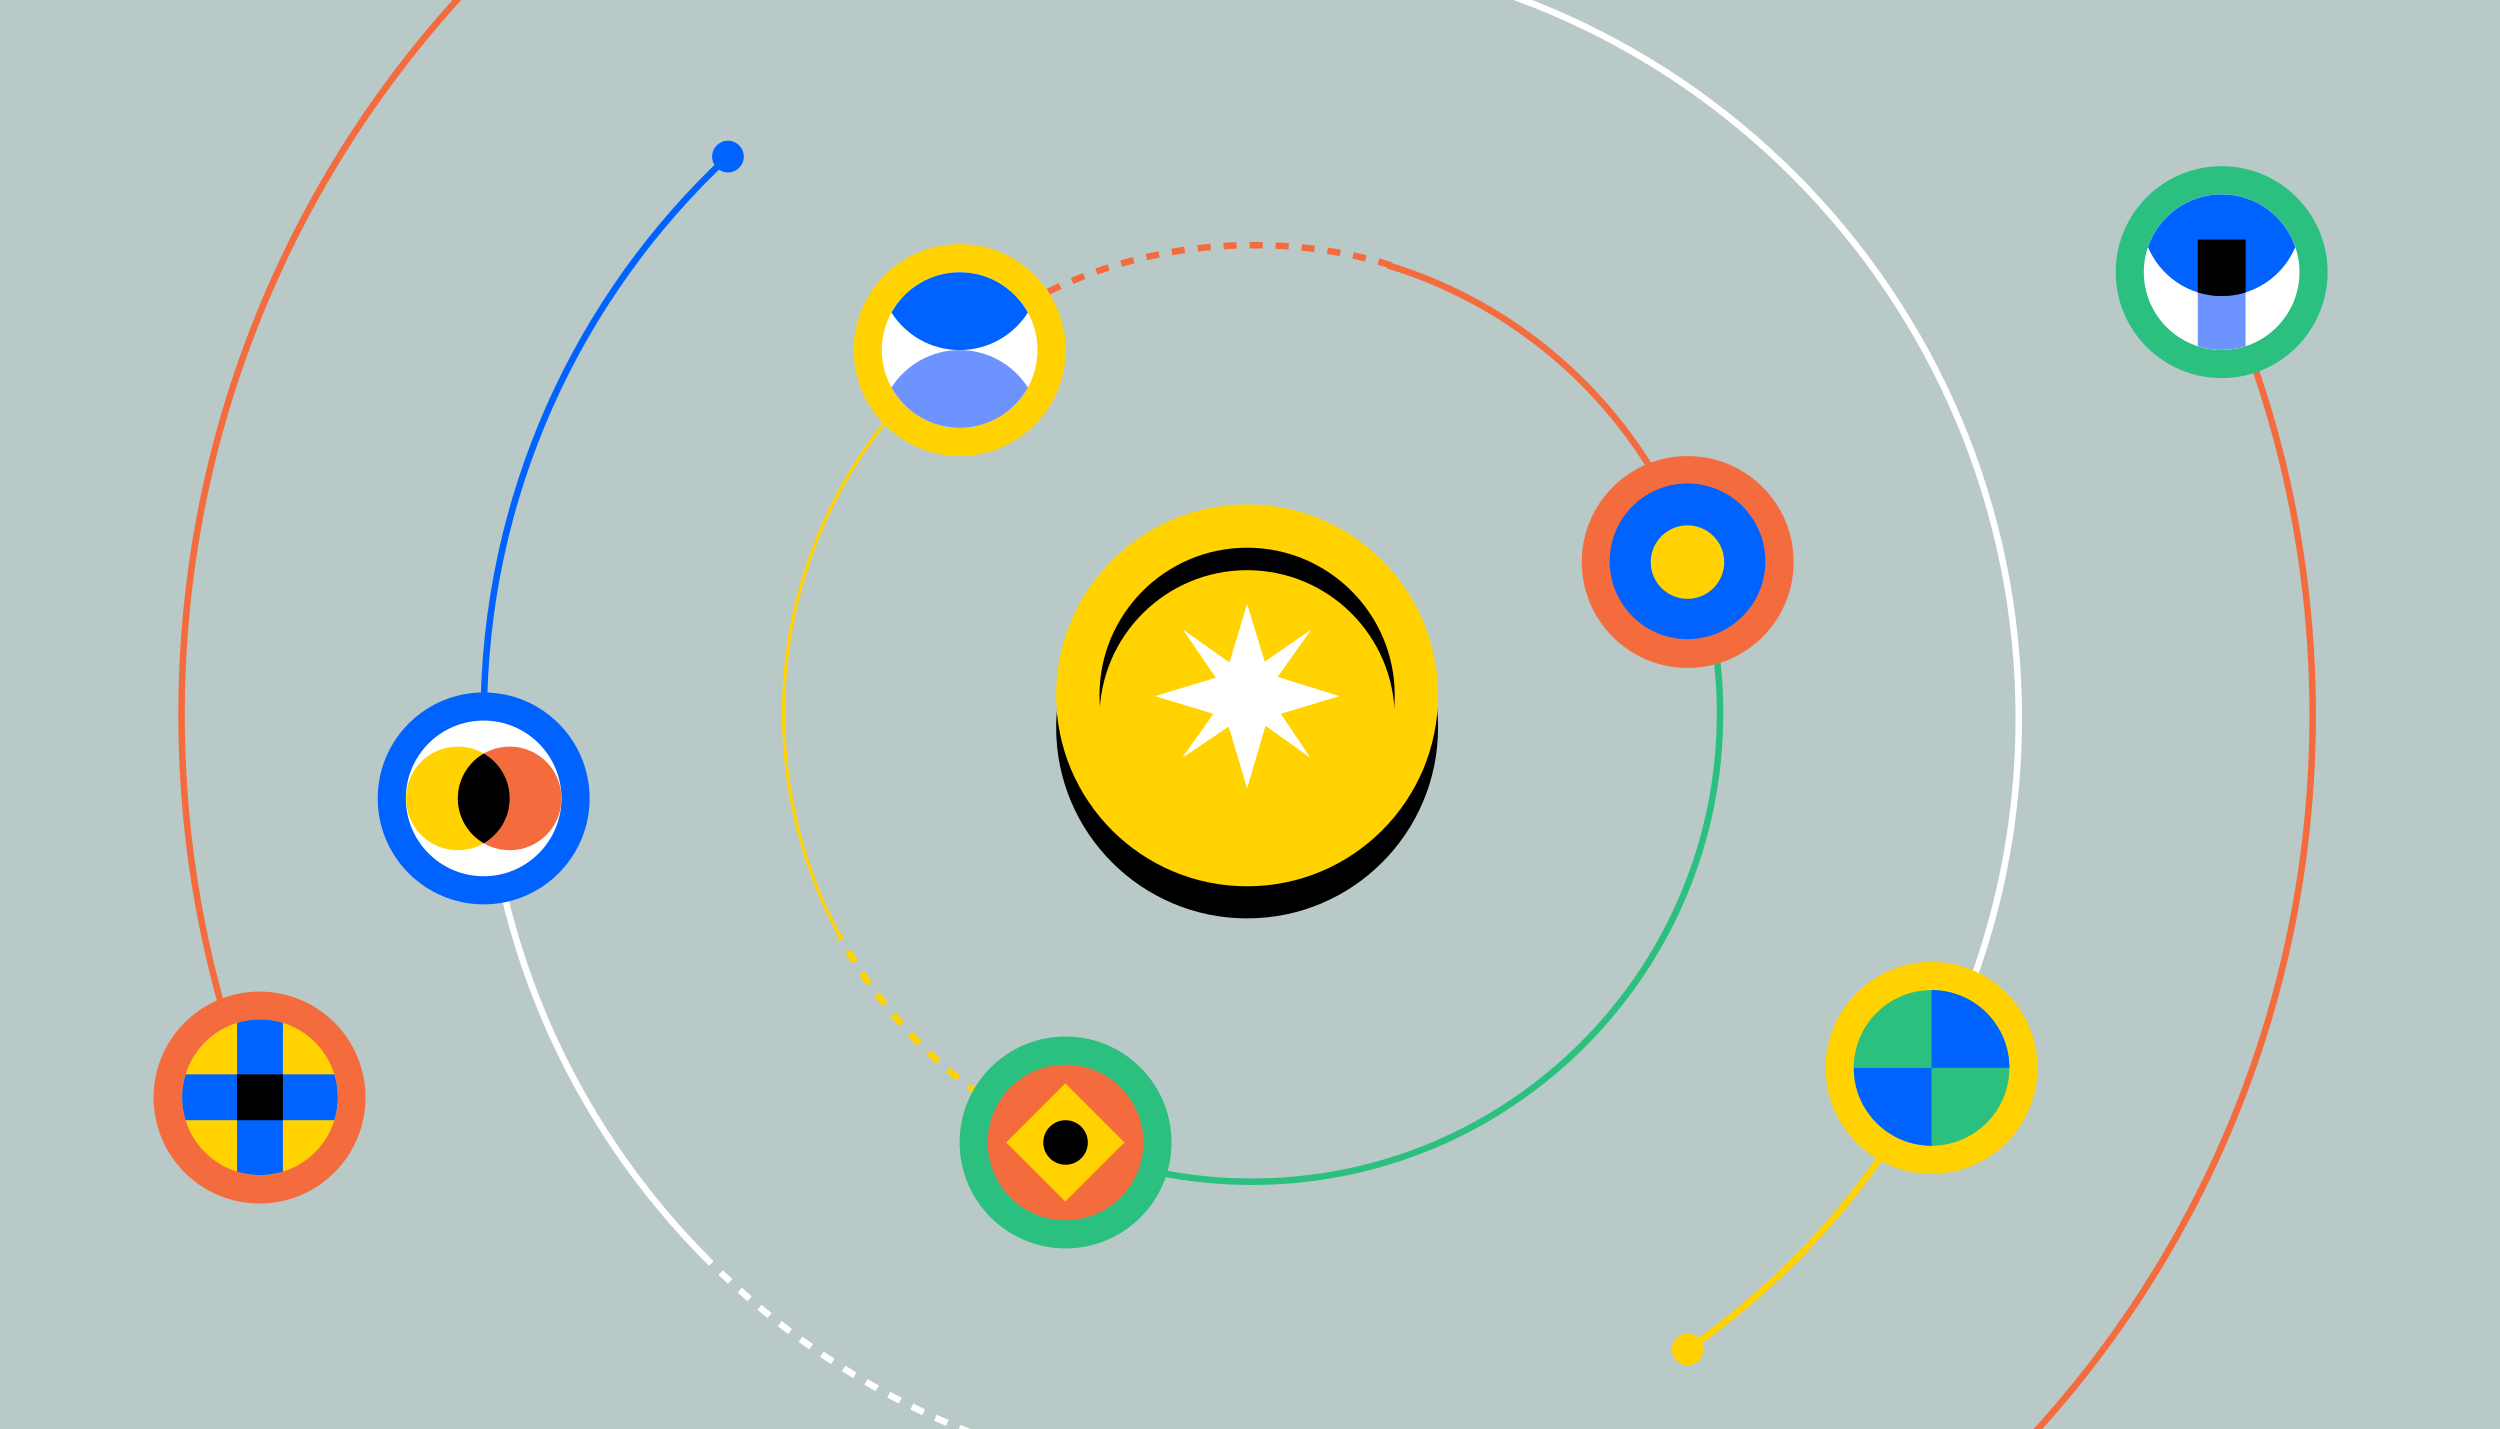 <svg xmlns="http://www.w3.org/2000/svg" x="0px" y="0px"
	 viewBox="0 0 768 439" style="enable-background:new 0 0 768 439;" xml:space="preserve">
<style type="text/css">
	.st0{fill:#B9C9C8;}
	.st1{fill:none;stroke:#F46B3D;stroke-width:2;stroke-miterlimit:10;}
	.st2{fill:none;stroke:#FFD200;stroke-miterlimit:10;}
	.st3{fill:none;stroke:#FFD200;stroke-width:2;stroke-miterlimit:10;stroke-dasharray:4,4;}
	.st4{fill:none;stroke:#F46B3D;stroke-width:2;stroke-miterlimit:10;stroke-dasharray:4,4;}
	.st5{fill:none;stroke:#2BC080;stroke-width:2;stroke-miterlimit:10;}
	.st6{fill:#F46C3D;}
	.st7{fill:#0063FF;}
	.st8{fill:#FFD200;}
	.st9{fill:#FFFFFF;}
	.st10{fill:#6D93FE;}
	.st11{fill:none;stroke:#FFFFFF;stroke-width:2;stroke-miterlimit:10;}
	.st12{fill:#F46B3D;}
	.st13{fill:#2BC080;}
	.st14{fill:none;stroke:#FFD200;stroke-width:2;stroke-miterlimit:10;}
	.st15{fill:none;stroke:#000000;stroke-miterlimit:10;}
	.st16{fill:none;stroke:#F46B3D;stroke-miterlimit:10;}
	.st17{fill:none;stroke:#B9C9C8;stroke-miterlimit:10;}
	.st18{fill:none;stroke:#0063FF;stroke-width:2;stroke-miterlimit:10;}
	.st19{fill:none;stroke:#FFFFFF;stroke-width:2;stroke-miterlimit:10;stroke-dasharray:4,4;}
</style>
<rect y="0" class="st0" width="768" height="439"/>
<path class="st1" d="M670.94,63.58c25.2,46.38,39.51,99.53,39.51,156.03c0,180.78-146.55,327.34-327.34,327.34"/>
<path class="st1" d="M83.64,351.97c-17.91-40.47-27.87-85.26-27.87-132.36c0-180.78,146.55-327.34,327.34-327.34"/>
<path class="st2" d="M257.93,287.47c-10.98-20.32-17.22-43.58-17.22-68.3c0-45.5,21.12-86.06,54.1-112.42"/>
<path class="st3" d="M328.56,351.71c-30.21-12.78-55.15-35.58-70.64-64.24"/>
<path class="st4" d="M427.28,81.47c-13.21-4-27.22-6.15-41.73-6.15h-1c-33.94,0-65.14,11.76-89.75,31.42"/>
<path class="st1" d="M426.28,81.47c43.67,13.21,78.56,46.63,93.8,89.37"/>
<path class="st5" d="M520.08,170.84c5.39,15.1,8.32,31.37,8.32,48.33c0,79.44-64.4,143.85-143.85,143.85
	c-19.86,0-38.78-4.03-55.99-11.3"/>
<circle class="st6" cx="518.46" cy="172.65" r="32.55"/>
<ellipse transform="matrix(0.316 -0.949 0.949 0.316 190.723 609.911)" class="st7" cx="518.47" cy="172.65" rx="23.91" ry="23.91"/>
<ellipse transform="matrix(0.707 -0.707 0.707 0.707 29.78 417.181)" class="st8" cx="518.47" cy="172.64" rx="11.29" ry="11.29"/>
<circle class="st8" cx="294.81" cy="107.54" r="32.55"/>
<circle class="st9" cx="294.81" cy="107.54" r="23.91"/>
<path class="st10" d="M294.81,107.54c-8.81,0-16.55,4.59-20.95,11.51c4.07,7.39,11.92,12.39,20.95,12.39s16.89-5.01,20.95-12.39
	C311.36,112.14,303.62,107.54,294.81,107.54z"/>
<path class="st11" d="M217.67,387.3c-42.67-42.67-69.06-101.61-69.06-166.72"/>
<path class="st7" d="M294.81,107.54c8.81,0,16.55-4.59,20.95-11.51c-4.07-7.39-11.92-12.39-20.95-12.39s-16.89,5.01-20.95,12.39
	C278.26,102.95,286,107.54,294.81,107.54z"/>
<circle class="st7" cx="148.58" cy="245.27" r="32.55"/>
<circle class="st9" cx="148.58" cy="245.27" r="23.91"/>
<circle class="st8" cx="140.65" cy="245.27" r="15.92"/>
<circle class="st12" cx="156.57" cy="245.27" r="15.92"/>
<path d="M148.61,231.5c-4.75,2.75-7.96,7.88-7.96,13.77s3.21,11.02,7.96,13.77c4.75-2.75,7.96-7.88,7.96-13.77
	S153.36,234.25,148.61,231.5z"/>
<ellipse transform="matrix(0.994 -0.11 0.11 0.994 -36.736 10.882)" class="st12" cx="79.87" cy="337.09" rx="32.55" ry="32.55"/>
<circle class="st8" cx="79.87" cy="337.08" r="23.91"/>
<path class="st7" d="M86.91,314.23c-2.23-0.69-4.59-1.06-7.04-1.06s-4.82,0.37-7.04,1.06v15.81H57.01
	c-0.69,2.23-1.06,4.59-1.06,7.04s0.37,4.82,1.06,7.04h15.81v15.81c2.23,0.69,4.59,1.06,7.04,1.06s4.82-0.37,7.04-1.06v-15.81h15.81
	c0.69-2.23,1.06-4.59,1.06-7.04s-0.37-4.82-1.06-7.04h-15.8C86.91,330.04,86.91,314.23,86.91,314.23z"/>
<rect x="72.82" y="330.04" width="14.09" height="14.09"/>
<circle class="st13" cx="327.34" cy="350.97" r="32.55"/>
<circle class="st12" cx="327.34" cy="350.97" r="23.91"/>
<rect x="314.48" y="338.11" transform="matrix(0.707 -0.707 0.707 0.707 -152.293 334.255)" class="st8" width="25.7" height="25.7"/>
<circle cx="327.34" cy="350.97" r="6.84"/>
<path class="st14" d="M594.11,328.42c-17.8,34.55-43.9,64.14-75.65,86.12"/>
<path class="st11" d="M384.39-15.2c130.22,0,235.78,105.56,235.78,235.78c0,38.86-9.4,75.53-26.06,107.85"/>
<circle class="st8" cx="593.38" cy="328.06" r="32.55"/>
<circle class="st13" cx="593.38" cy="328.06" r="23.91"/>
<path class="st7" d="M593.38,328.06v-23.91c6.34,0,12.42,2.52,16.9,7s7,10.57,7,16.9h-23.9V328.06z"/>
<path class="st7" d="M593.38,328.06v23.91c-6.34,0-12.42-2.52-16.9-7s-7-10.57-7-16.9h23.9V328.06z"/>
<circle class="st13" cx="682.49" cy="83.6" r="32.55"/>
<circle class="st9" cx="682.49" cy="83.6" r="23.91"/>
<path class="st10" d="M675.16,106.35c2.31,0.75,4.78,1.15,7.34,1.15s5.03-0.41,7.34-1.15V73.59h-14.68L675.16,106.35L675.16,106.35z
	"/>
<path class="st7" d="M682.49,90.95c10.19,0,18.93-6.22,22.63-15.06C701.91,66.47,693,59.7,682.49,59.7
	c-10.5,0-19.42,6.78-22.63,16.19C663.57,84.73,672.3,90.95,682.49,90.95z"/>
<path d="M675.16,89.83c2.32,0.73,4.78,1.12,7.34,1.12s5.02-0.39,7.34-1.12V73.59h-14.68L675.16,89.83L675.16,89.83z"/>
<path class="st15" d="M520.08,170.84"/>
<path class="st15" d="M384.55,75.32"/>
<path class="st2" d="M328.56,351.71"/>
<path class="st16" d="M520.08,170.84"/>
<circle cx="383.11" cy="223.47" r="58.66"/>
<circle class="st8" cx="383.11" cy="213.61" r="58.66"/>
<circle cx="383.11" cy="213.61" r="45.35"/>
<circle class="st8" cx="383.11" cy="220.51" r="45.35"/>
<polygon class="st9" points="393.46,219.28 411.45,213.85 392.47,207.94 402.83,193.4 388.53,203.26 383.11,185.51 377.69,203.5 
	363.39,193.4 373.5,208.19 354.77,213.85 372.76,219.28 363.15,232.83 377.44,223.22 383.11,242.2 388.78,222.97 402.58,232.83 "/>
<path class="st17" d="M594.11,328.42"/>
<path class="st17" d="M384.39-15.2"/>
<path class="st17" d="M223.63,48.1"/>
<path class="st17" d="M148.61,220.58"/>
<path class="st17" d="M217.67,387.3"/>
<circle class="st8" cx="518.46" cy="414.55" r="4.87"/>
<path class="st18" d="M148.61,220.58c0-68.09,28.86-129.44,75.02-172.48"/>
<circle class="st7" cx="223.63" cy="48.1" r="4.87"/>
<path class="st19" d="M384.39,456.35c-65.11,0-124.05-26.39-166.72-69.06"/>
</svg>
